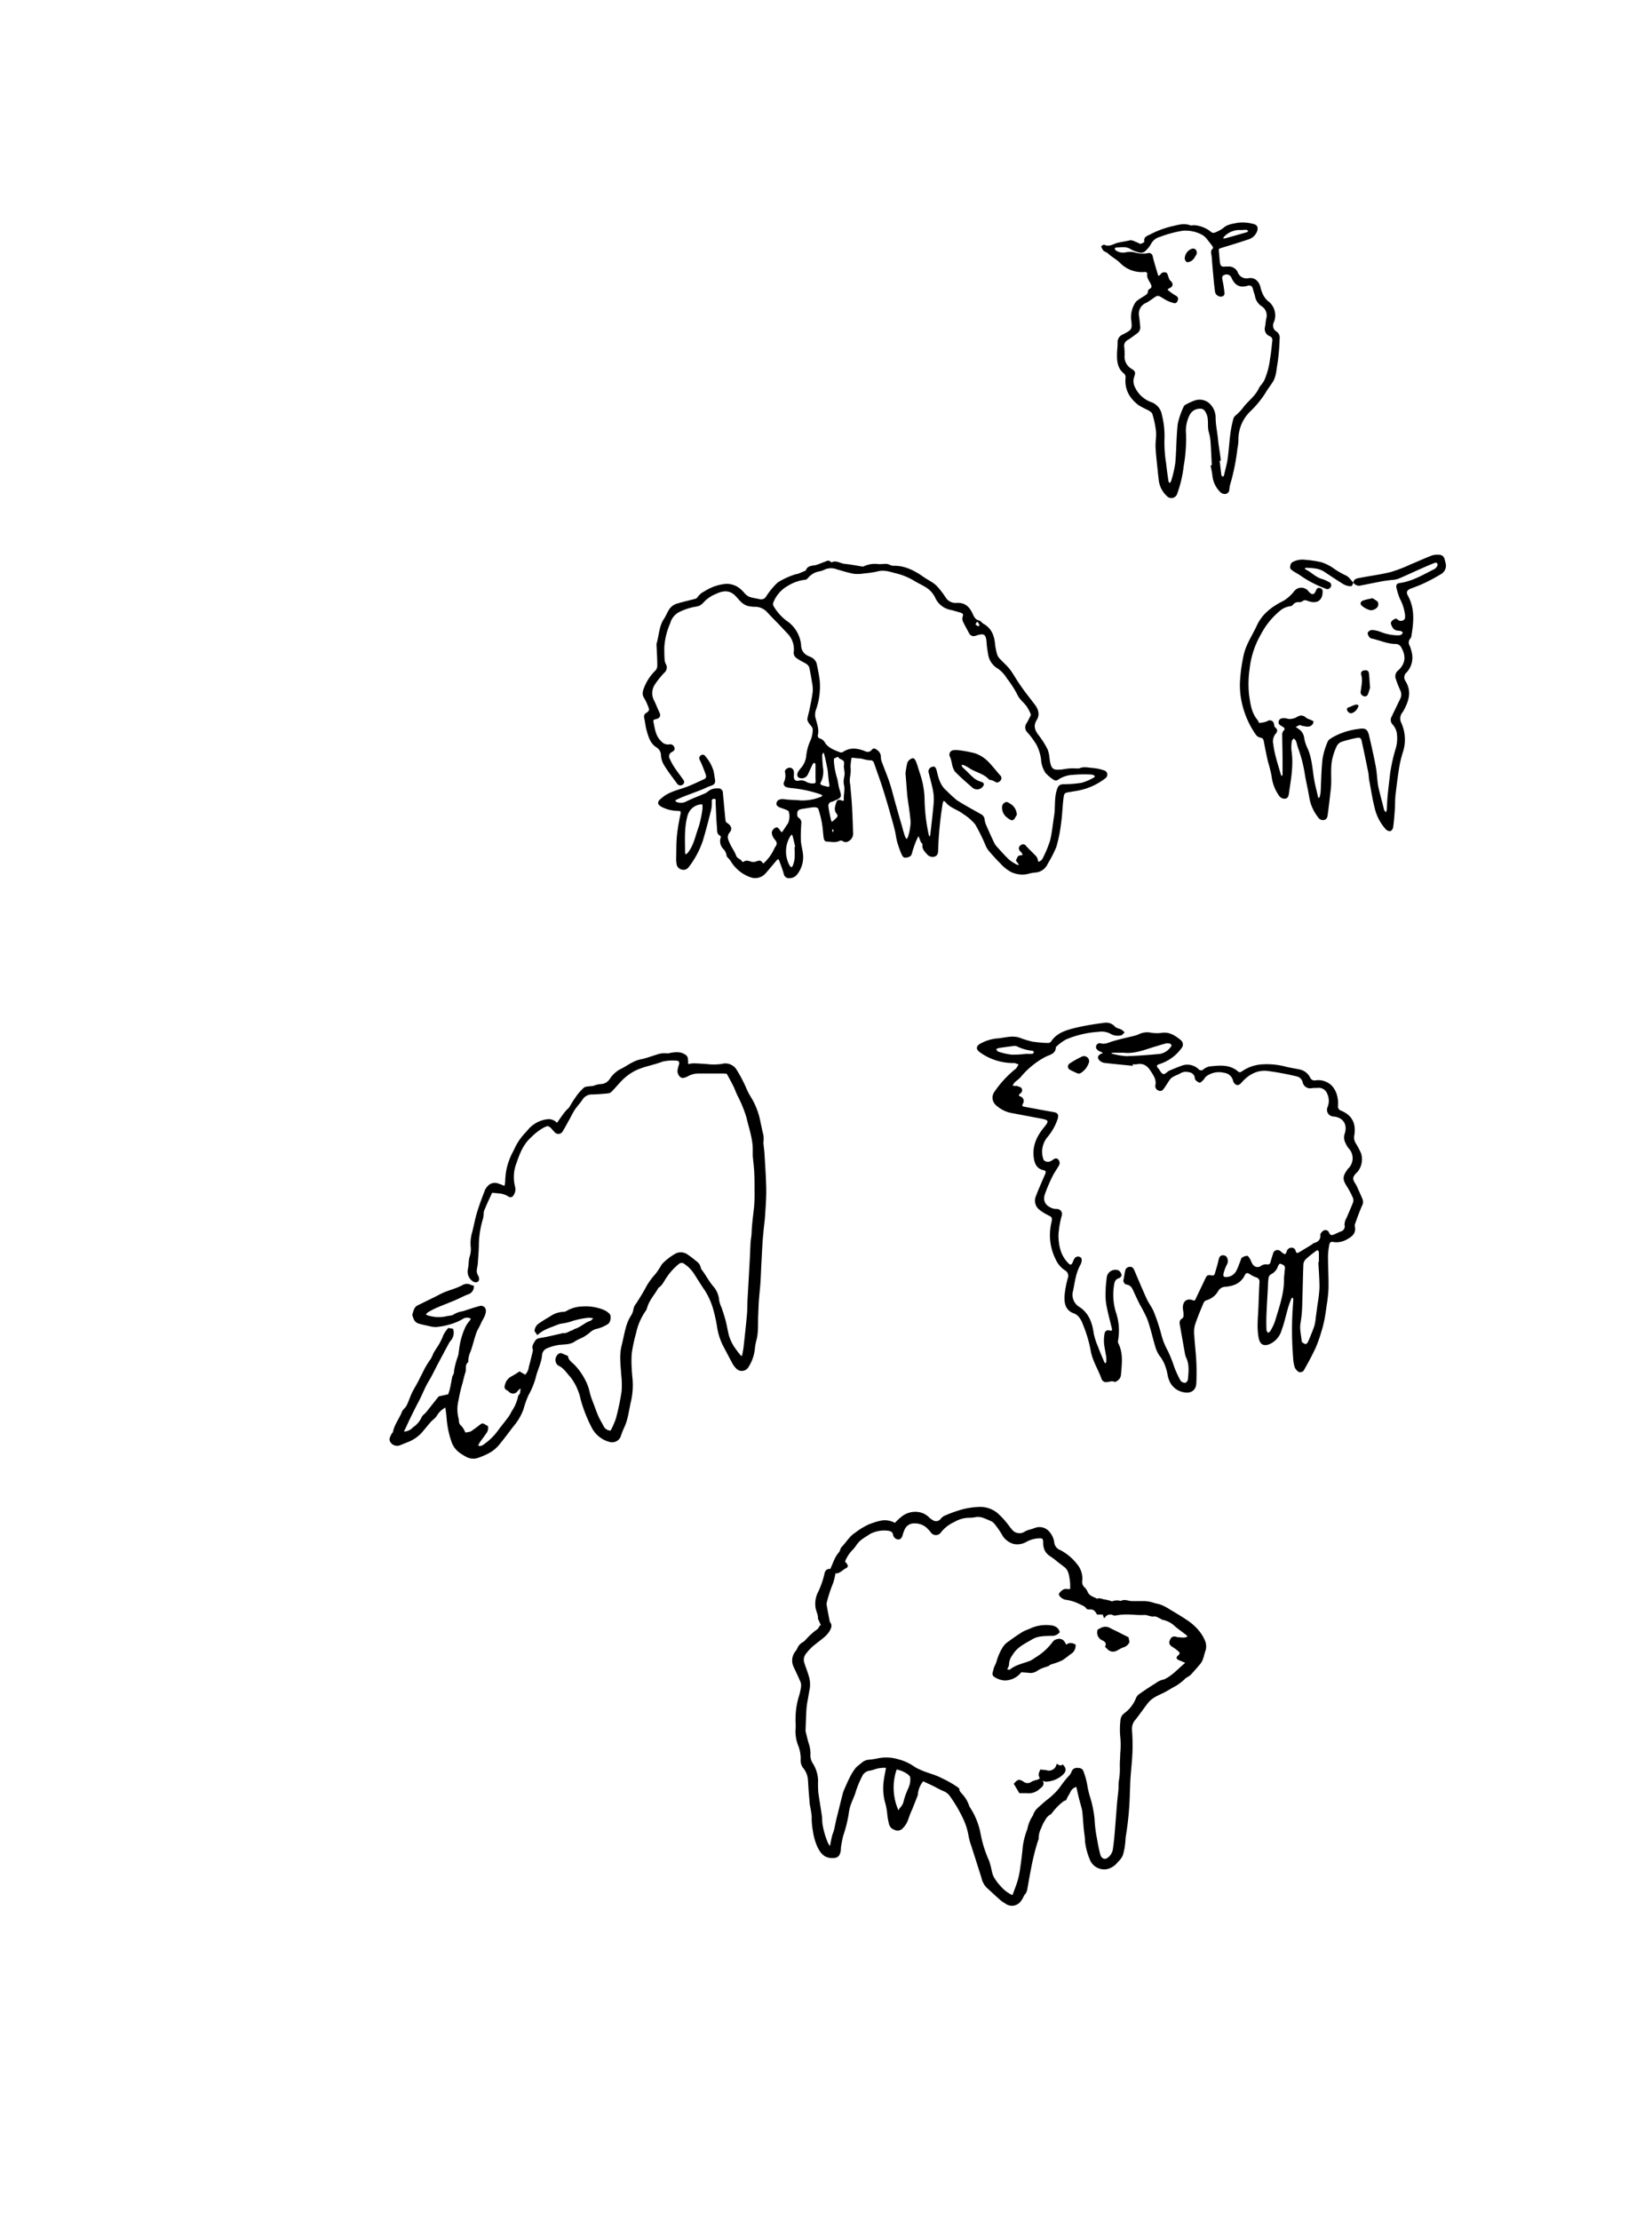<svg id="Calque_1" data-name="Calque 1" xmlns="http://www.w3.org/2000/svg" viewBox="0 0 453.54 609.45"><title>SUFI_COM_Webst_HomeDRAWINGS_UPDT</title><path d="M311,292.43c-2.59-.26-5.19-.5-7.77-.8a2.43,2.43,0,0,1-1.29-.6c-.79-.74-.63-1.42.35-1.9l.52-.27-.58-.27a4.08,4.08,0,0,1-.56-.24c-.51-.33-.93-.75-.72-1.4a1,1,0,0,1,1.29-.67c1.21.31,2.2-.28,3.28-.6,1.94-.58,3.94-1,5.91-1.49a9.57,9.57,0,0,0,1.15-.39,5.2,5.2,0,0,1,3.4-.46,10.15,10.15,0,0,0,3.28,0c2-.17,3.51.91,4.95,2.06a1.56,1.56,0,0,1,.14,2.21,11.87,11.87,0,0,1-6,4.33c-.81.27-.92.49-.42,1.15,0,0,.07,0,.1.07.43.53.77,1.35,1.31,1.51s1.05-.63,1.63-.89c1.19-.52,2.39-1,3.61-1.44a4.43,4.43,0,0,1,4.46,1,.92.92,0,0,0,1.37.05,3.7,3.7,0,0,1,1.74-.8c2.76-.28,5.56-.61,7.89,1.52a.86.86,0,0,0,.77-.06,10.83,10.83,0,0,1,5.44-2,20.05,20.05,0,0,1,6.3.5c1.45.41,3,.6,4.43.92a4.14,4.14,0,0,1,2.69,2.16,1.34,1.34,0,0,0,1.56.78,5.27,5.27,0,0,1,4.39,1.46,6.21,6.21,0,0,1,1.47,2.74,8.37,8.37,0,0,1,.24,2.78,1.17,1.17,0,0,0,.81,1.32,8.29,8.29,0,0,1,1.29.66c2.24,1.44,2.78,3.58,2.39,6.06a3,3,0,0,0,.44,2.32,21.21,21.21,0,0,1,1.41,2.71,5.48,5.48,0,0,1-1,5.1c-.09.08-.19.15-.28.24-1.12,1.21-1.14,1.68-.22,3.07a9.5,9.5,0,0,1,.64,1.3c.43.94.86,1.89,1.26,2.84a2.18,2.18,0,0,1-.16,1.86c-.71,1.58-1.27,3.23-1.87,4.85a1.6,1.6,0,0,0-.07.84c.36,1.7-.7,2.69-1.92,3.33a5.69,5.69,0,0,1-4,.88c-.72-.17-1,.14-1.1.74a19.8,19.8,0,0,0-.36,3c0,3,.19,6,.14,9.05a44.52,44.52,0,0,1-.58,5.08c-.16,1.2-.33,2.41-.57,3.59a30,30,0,0,1-.82,3.16,37.75,37.75,0,0,1-1.58,4.46c-1,2.13-2.12,4.19-3.28,6.23a1.33,1.33,0,0,1-1.25.39,2.78,2.78,0,0,1-1.22-1.38,11.15,11.15,0,0,1-.43-2.77,93.86,93.86,0,0,1-.14-12.7c.07-1.05.15-2.11.2-3.16,0-.14-.12-.28-.19-.42-.12.08-.31.14-.35.26-.3.79-.62,1.58-.86,2.39-.61,2.11-1.06,4.28-1.82,6.32a5.91,5.91,0,0,1-3.46,3.85c-1.62.56-2.5-.11-2.83-1.8-.54-2.81-.17-5.61-.06-8.41.09-2.28.16-4.57.28-6.85a1.16,1.16,0,0,0-.93-1.33,7.57,7.57,0,0,1-1.73-.89c-.55-.36-1-.42-1.32.21-1.07,2.27-3,3.06-5.35,3.26a2.35,2.35,0,0,0-2,1.18,5.44,5.44,0,0,1-3.19,2.52,1.3,1.3,0,0,0-.79.66c-.84,2-1.72,4.06-2.4,6.14a8.07,8.07,0,0,0-.18,2.91c.14,2.4.44,4.79.56,7.19.09,1.94.08,3.9,0,5.84S327,382.41,325,382a5.24,5.24,0,0,1-4.12-3.55c-.36-.94-.4-2-.75-2.95a10.33,10.33,0,0,0-1.51-3.16c-1.21-1.43-1.51-3.13-2-4.81-.52-1.92-1-3.86-1.69-5.71a40.75,40.75,0,0,0-2-3.9q-.93-1.86-1.78-3.75c-.36-.81-.75-1.5-1.74-1.7a1.11,1.11,0,0,1-.93-1.46c.15-.76.25-1.53.42-2.29a1.3,1.3,0,0,1,1.37-1.14c.74,0,.93.5,1.17,1,1.12,2.63,2.22,5.26,3.41,7.86.56,1.21,1.44,2.28,1.93,3.52a51.55,51.55,0,0,1,2,6,18.56,18.56,0,0,0,1.86,4.72,36.69,36.69,0,0,1,1.78,4.51,31.89,31.89,0,0,0,1.69,3.62,1.64,1.64,0,0,0,1.29.6c.27,0,.71-.61.74-1,.18-2,.43-4.06-.53-6a4.45,4.45,0,0,1-.32-1.18q-.65-3.59-1.28-7.19c-.15-.87-.46-1.77.63-2.35.21-.11.3-.62.29-1,0-.65-.18-1.3-.19-1.95,0-1.72,1.14-2.6,2.72-2,.55.22.64,0,.8-.38.84-1.76,1.69-3.51,2.52-5.28.58-1.23.64-1.33,1.92-1.15.57.08.73-.13.85-.58.34-1.22.74-2.42,1-3.66.15-.67.36-1.22,1.08-1.27a1.33,1.33,0,0,1,1.06.35,2,2,0,0,1,.21,2.07,11.67,11.67,0,0,0-.94,2.36c-.28,1,0,1.28,1,1.16a3.15,3.15,0,0,0,2.49-1.76c.46-.85.74-1.79,1.11-2.69.12-.3.2-.71.43-.86a2.73,2.73,0,0,1,1.4-.49c.26,0,.56.49.76.81.29.48.43,1.07.77,1.52a1.56,1.56,0,0,0,2.39.34,2.29,2.29,0,0,1,1.45-.31c.63.08.91-.12,1.06-.69.21-.78.45-1.55.7-2.32a1.23,1.23,0,0,1,2-.64c.2.14.36.33.56.47.71.51.89.47,1.16-.34a1.35,1.35,0,0,1,1.2-1.06,1.11,1.11,0,0,1,1.27.91c.16.59.49.61.91.36,1.21-.72,2.41-1.45,3.61-2.19.14-.08.23-.27.37-.31,1.19-.33,2-.86,1.89-2.35,0-.38.59-1,1-1.19a1.05,1.05,0,0,1,1.4.67c.36.82.87.68,1.47.42s1.1-.54,1.67-.76a1.45,1.45,0,0,0,1.09-1.86,4,4,0,0,1,.58-1.92c.6-1.47,1.28-2.9,1.82-4.38a2.11,2.11,0,0,0-.23-1.4,23.31,23.31,0,0,0-1.5-2.79c-1.24-1.94-1.24-2.77.13-4.64,0-.07.07-.15.13-.21a3.92,3.92,0,0,0,.14-5.7,7.15,7.15,0,0,1-.74-1.27,3.33,3.33,0,0,1-.27-2.71c.82-2.51-.44-4.4-3-4.68a1.84,1.84,0,0,1-1.71-2.59,4.57,4.57,0,0,0-.1-3.67,2.47,2.47,0,0,0-2.71-1.58c-.53,0-1.06,0-1.59.07a2.09,2.09,0,0,1-2.45-1.7,2.18,2.18,0,0,0-1.75-1.57,79.3,79.3,0,0,0-7.92-1.47c-2.88-.3-5.21,1.06-7.09,3.19-.84,1-1.62.89-2.24-.19a.39.39,0,0,1-.05-.11,2.86,2.86,0,0,0-2.6-2.39,5.71,5.71,0,0,0-4.93,1.1c-.27.23-.4.61-.66.86s-.83.85-1.06.77c-.51-.19-1.22-.67-1.27-1.1a1.76,1.76,0,0,0-1.55-1.75,3,3,0,0,0-2.34.22c-1,.62-2.32.81-3.06,1.89-.48.7-.91,1.43-1.4,2.12-.37.53-.74,1.09-1.58.8a1.3,1.3,0,0,1-.91-1.55c.27-1.4-.41-2.42-1.08-3.49l-.14-.2c-.89-1.47-2-2.4-3.91-2a5.26,5.26,0,0,1-1.1,0Zm50.94,53.81h.15c0-.86,0-1.71,0-2.57a1,1,0,0,0-.28-.61c-.07-.06-.38.06-.53.17-.9.69-1.82,1.36-2.65,2.13a2.37,2.37,0,0,0-.79,1.41c-.15,3.58-.19,7.17-.32,10.76a34.43,34.43,0,0,1-.45,5.34c-.35,1.78.17,3.45.3,5.16,0,.3.68.62,1.1.77.13,0,.54-.41.66-.7.61-1.42,1.21-2.84,1.71-4.29a13.36,13.36,0,0,0,.4-2.4q.26-1.81.49-3.62a36.6,36.6,0,0,0,.52-4.46C362.26,351,362.05,348.6,361.94,346.24Zm-9.43,4.41c.08-.85.14-1.71.25-2.56s-.51-1.07-1.05-1.3-.74.39-.89.73a3.74,3.74,0,0,1-1.9,2.12,1.43,1.43,0,0,0-.66,1,24.49,24.49,0,0,0-.17,2.56c-.13,2.44-.29,4.88-.39,7.32-.06,1.46-.06,2.92,0,4.38,0,.28.26.55.4.82.22-.17.52-.29.64-.51a14.64,14.64,0,0,0,1.27-2.6C351.17,358.67,352.62,354.82,352.51,350.65Zm-44-61.81c-1,0-2,0-3,0a1.62,1.62,0,0,0-.46.15,2.37,2.37,0,0,0,.41.15,19.4,19.4,0,0,0,3.83.64c3-.08,6.09-.34,9.13-.61a4.68,4.68,0,0,0,3-1.93.49.49,0,0,0-.22-.87,1.93,1.93,0,0,0-1.06-.09c-1,.25-2,.57-3.05.88C314.29,288,311.56,289.18,308.53,288.84Z"/><path d="M278.56,291.66a15.62,15.62,0,0,1-9.62-3c-1-.75-1-1.57.06-2.23a11.54,11.54,0,0,1,5.11-1.54c1.93-.21,3.86-.83,5.83-.17a25.45,25.45,0,0,0,3.48,1.07,34.47,34.47,0,0,0,4.25.37,1.09,1.09,0,0,0,.85-.33c1.6-2.51,4.26-3.2,6.84-3.85a73,73,0,0,1,7.71-1.33,3.16,3.16,0,0,1,3,1c.42.47,1.24.55,1.85.87a4.61,4.61,0,0,1,.83.75c-.31.27-.57.68-.93.79a4,4,0,0,1-3.07-.49,5.32,5.32,0,0,0-3.21-.46,27.26,27.26,0,0,0-8.9,2.1,12.93,12.93,0,0,0-2.77,2.09c0,1.86-1.68,2.09-2.79,2.64a22.4,22.4,0,0,0-6.87,5.59c-.5.58-1.19,1-1.74,1.54a3.18,3.18,0,0,0-.45.83l.81.06c.12,0,.26-.06.36,0,.43.17,1,.26,1.24.59a1,1,0,0,1-.27,1.42c-.38.33-.79.64.13.93a1.3,1.3,0,0,1,.55,1.88c-.25.51-.26.75.3.86,2.68.5,5.36,1,8.05,1.47,1.2.19,1.53.68,1.18,1.9a15.2,15.2,0,0,1-2.95,5.15,6.33,6.33,0,0,0-1,5.82c.19.69,1.19,1,2,.62a3.3,3.3,0,0,0,.63-.39c.46-.34,1-.58,1.44-.12a1.4,1.4,0,0,1,.16,1.81c-.58,1-1.25,1.91-1.74,2.93a44.17,44.17,0,0,0-2,4.69c-.66,1.92,0,3.17,1.86,3.95a3.87,3.87,0,0,0,1.3.24,1.4,1.4,0,0,1,1.41,1.88,25.5,25.5,0,0,0-.9,5.39c.06,2.81.62,5.59,2.82,7.7.49.47.76.34,1-.14s.29-.77.51-1.11a1.16,1.16,0,0,1,1.46-.6c.71.27.65.87.53,1.45a3.53,3.53,0,0,1-.37.9c-1.19,2.2-1.45,4.66-1.93,7a3.88,3.88,0,0,0,1.68,4.38c2.66,1.69,3.58,4.36,4,7.32a18.37,18.37,0,0,0,1.15,3.57c.54,1.44,1.16,2.86,1.75,4.28a1.66,1.66,0,0,0,.26.34c.09-.13.26-.25.27-.38a6.72,6.72,0,0,0,0-1.33c-.13-.92-.33-1.83-.47-2.75a10.72,10.72,0,0,1-.17-1.7,10.18,10.18,0,0,1,.18-2,1,1,0,0,1,1.36-.86c.73.21.75-.11.61-.69-.52-2.14-1.1-4.27-1.5-6.43a17.41,17.41,0,0,1-.18-3.62c0-1.34.18-2.69.33-4a2.39,2.39,0,0,1,3.25-1.74,2.1,2.1,0,0,1,.8,1.27c.05.23-.38.76-.68.84-1.08.31-1.28,1.09-1.4,2a16.54,16.54,0,0,0,.48,7.25,15.64,15.64,0,0,1,.61,8,1,1,0,0,0,.07.59c1.42,2.77,1,5.7.76,8.6a2.19,2.19,0,0,1-1.34,1.91c-.11.05-.26.19-.32.16-.95-.52-1.87.18-2.78,0a1.46,1.46,0,0,1-.91-.86c-.92-2.67-2.54-5-3-7.91a35.49,35.49,0,0,0-2-6.76c-.51-1.32-1.1-2.76-2.65-3.33-2.28-.84-2.61-2.8-2.5-4.79a25.73,25.73,0,0,1,.92-4.92,1.7,1.7,0,0,0-.82-2.08,7.06,7.06,0,0,1-2.5-2.94,14.75,14.75,0,0,1-1.34-9.51c0-.28.14-.56.18-.84.19-1.25.11-1.3-1-1.86a13.15,13.15,0,0,1-2.35-1.47,3.15,3.15,0,0,1-.93-3.78c.74-2,1.65-3.95,2.48-5.92.22-.51.41-1-.45-1.16-1.71-.38-2.38-1.65-2.62-3.29-.47-3.21.7-5.86,2.66-8.29,1.63-2,1.57-2.15-1-2.63l-7.57-1.43a8.6,8.6,0,0,1-4.45-2.16,2.73,2.73,0,0,1-.53-3.6,28.8,28.8,0,0,1,5.93-6.43.38.38,0,0,0,.1-.08l.68-1.1Zm3.33-2.53a14.18,14.18,0,0,0,1.57,0c.16,0,.29-.31.43-.48-.15-.12-.28-.34-.44-.35a12.29,12.29,0,0,1-4.32-1.24,1.56,1.56,0,0,0-.84-.07c-1.37.17-2.73.35-4.1.56a2.8,2.8,0,0,0-.72.34c.2.22.36.58.6.65a19.16,19.16,0,0,0,3.65.83A31.54,31.54,0,0,0,281.89,289.13Z"/><path d="M299,291.35a5.21,5.21,0,0,1-2.46,3.15,1.22,1.22,0,0,1-.72,0c-.66-.28-1.32-.6-2-.94a1,1,0,0,1-.22-1.73,26.94,26.94,0,0,1,3.29-1.87A1.41,1.41,0,0,1,299,291.35Z"/><path d="M371.55,159.82c.13-1,1-1.12,1.69-1.26,2.87-.55,5.78-.91,8.61-1.62a41.1,41.1,0,0,0,5.52-2.13c1.93-.79,3.82-1.67,5.77-2.41a5.14,5.14,0,0,1,2-.19,1.51,1.51,0,0,1,1.46,1.25,13.39,13.39,0,0,1,.36,1.44,2.71,2.71,0,0,1-1.52,2.72A48.24,48.24,0,0,1,391,160c-1.16.56-2.4,1-3.59,1.46s-1.44,1-.84,2.06c1.88,3.48,1.55,7.13.94,10.81a1.65,1.65,0,0,1-.3.85,1.61,1.61,0,0,0-.19,2,12.13,12.13,0,0,1,.62,2.08,6,6,0,0,1-1.51,5.28,1.72,1.72,0,0,0-.3,2.27c1.88,3,.88,5.73-.65,8.45-.07.13-.2.23-.28.36a2.67,2.67,0,0,0-.18,2.73,11.13,11.13,0,0,1,.4,8.11,32.09,32.09,0,0,0-1,4.2c-.4,2.47-.7,5-1,7.45-.14,1.32-.09,2.66-.18,4-.11,1.6-.24,3.19-.45,4.78a1.57,1.57,0,0,1-.72,1.14,1.55,1.55,0,0,1-1.27-.45,13,13,0,0,1-3.12-6c-.63-2.46-1-5-1.48-7.5-.13-.71-.12-1.44-.26-2.15q-.85-4.24-1.77-8.46c-.22-1-.44-1.19-1.42-1a34.29,34.29,0,0,0-4.19,1.08A2.5,2.5,0,0,0,367,204.7a17,17,0,0,0-1.23,3.52c-.59,2.68-.11,5.44-.4,8.14q-.39,3.63-.87,7.25c-.08.6-.25,1.22-1,1.37a1.57,1.57,0,0,1-1.64-.75,11.86,11.86,0,0,1-2.43-5.57c-.36-2.17-.9-4.31-1.24-6.49a37.12,37.12,0,0,0-1.77-6.81c-.25-.68-.38-1.4-.63-2.07-.1-.27-.4-.46-.61-.69-.18.25-.5.49-.53.76a10.46,10.46,0,0,0-.08,2.62c.6,4-.16,7.88-.72,11.78-.08.59-.29,1.3-1,1.37a1.8,1.8,0,0,1-1.74-.87,11.42,11.42,0,0,1-2-5.27,37.07,37.07,0,0,0-1-4q-.61-2.71-1.12-5.45c-.11-.61-.23-1.05-1-1.17a2,2,0,0,1-1.18-.75,24.56,24.56,0,0,1-4.22-10.74,21.86,21.86,0,0,1-.09-4.9,43.67,43.67,0,0,1,1-6.52c.68-2.82,2.36-5.23,3.56-7.84,1.52-3.31,4.29-5.27,7.39-6.82a11.3,11.3,0,0,0,2.84-2.57,2.46,2.46,0,0,1,4,.09c.92,1,1.54.93,2-.32.2-.49.46-.76,1-.68a.92.92,0,0,1,.82,1.05c0,2.39-1.56,3.42-4,2.53-.58-.21-1-.41-1.55.09a1.61,1.61,0,0,1-1,.22,1.77,1.77,0,0,0-1.59.72,1.12,1.12,0,0,1-.77.41,5.38,5.38,0,0,0-3,1.42A20.7,20.7,0,0,0,346.2,174a24,24,0,0,0-3.12,9.46,28.35,28.35,0,0,0-.16,7.17c.35,2.38.63,4.93,2.33,6.92.2.24.32.8.47.8a8.45,8.45,0,0,0,1.77-.31c.25-.06.47-.25.72-.32a1.13,1.13,0,0,1,1.54.91c.09.32.1.77.32.94.82.62.64,1.22.08,1.84a3.26,3.26,0,0,0-.59,2.71,25.5,25.5,0,0,0,.73,3.68c.33,1.32.75,2.63,1.13,3.94.08.29.16.59.27.87a1.42,1.42,0,0,0,.26.33,1.18,1.18,0,0,0,.16-.38c0-1.29,0-2.59,0-3.88,0-2.32-.08-4.64-.09-7a1.65,1.65,0,0,1,.27-1.07c.72-.72.25-1-.35-1.34s-1.1-.64-.87-1.41.88-.81,1.49-.81,1,.22,1.54.22a4.51,4.51,0,0,0,1.39-.27c.39-.13.73-.43,1.12-.55a1.72,1.72,0,0,1,1.88.42,4.75,4.75,0,0,0,1.26.6c.31.15.85.34.85.53a1.41,1.41,0,0,1-.5,1c-.77.61-1.67.32-2.53.16-.26,0-.54-.26-.76-.21a5.36,5.36,0,0,0-1.07.53c.23.15.47.29.68.46a3.47,3.47,0,0,1,1.61,2.35,10,10,0,0,0,.9,2.93c1.17,2.55,1.35,5.29,1.75,8,.27,1.84.78,3.64,1.18,5.46a1.13,1.13,0,0,0,.15.28c.1-.09.25-.17.28-.28a6.93,6.93,0,0,0,.27-1.34c.17-3,.19-6.1.53-9.12a19.8,19.8,0,0,1,1.43-4.76c.19-.49.85-.85,1.35-1.17A19.11,19.11,0,0,1,373,200c1.91-.32,2.47.08,2.91,2,.63,2.73,1.26,5.47,1.78,8.23.3,1.6.37,3.23.58,4.85a18,18,0,0,0,.42,2c.41,1.66.85,3.31,1.27,5a.63.63,0,0,0,.06.22c.15.19.31.37.47.56a2.29,2.29,0,0,0,.22-.6c.09-1.25.12-2.5.23-3.74.15-1.63.35-3.25.54-4.87.1-.83.16-1.67.33-2.49a48.1,48.1,0,0,1,1.25-5.41,9.88,9.88,0,0,0,.37-4.9,4.94,4.94,0,0,0-1.1-2.07,1.78,1.78,0,0,1-.3-2.1l2.32-4.81a2.55,2.55,0,0,0,.11-2.4,27.7,27.7,0,0,1-1.22-3.08,2.06,2.06,0,0,1,.61-2.44c2.3-2.11,2-4.3.84-6.34a1.68,1.68,0,0,0-1.48-.92c-2.29,0-4.37-1-6.55-1.48a1.27,1.27,0,0,1-.76-.44c-.22-.36-.52-.92-.39-1.2a1.46,1.46,0,0,1,1.14-.72,8.15,8.15,0,0,1,2.64.63,13.3,13.3,0,0,0,4.7.84,1.38,1.38,0,0,0,.75-.23.7.7,0,0,0,.34-.5c0-.16-.25-.36-.43-.42a5.62,5.62,0,0,0-1-.15c-1.1-.13-1.48-1-1.79-1.86a1,1,0,0,1,.4-.91c.4-.24.84-.8,1.4-.3a1.34,1.34,0,0,0,1.58.24c.65-.32.51-1,.49-1.52a12.57,12.57,0,0,0-1.42-4.42,20.25,20.25,0,0,1-.92-2.92c-.2-.81.1-1.26.91-1.37,3.48-.48,6.43-2.29,9.49-3.82a2,2,0,0,0,.81-.9c.25-.55-.13-1-.7-.8-1.41.53-2.79,1.15-4.17,1.76-2,.88-3.94,1.81-5.94,2.64a8,8,0,0,1-1.89.3c-1,.14-2,.25-2.92.44-1.9.35-3.8.76-5.7,1.12a1.9,1.9,0,0,1-1.76-.87Z"/><path d="M371.53,159.78c-.25,1-.4,1.2-1.34,1a4.35,4.35,0,0,1-1.48-.56c-1.74-1.09-3.45-2.21-5.15-3.35-1.52-1-3.25-1-5-1.09-.11,0-.23.11-.35.18.07.09.11.22.2.26,1.61.76,2.82,2.2,4.63,2.66a11.25,11.25,0,0,1,1.86.84.91.91,0,0,1,.42,1.35,1,1,0,0,1-1.35.45,31.27,31.27,0,0,1-7.14-3.73c-.59-.41-1.26-.72-1.84-1.13-.33-.23-.83-.63-.8-.89.07-.62,0-1.28.95-1.69a5.61,5.61,0,0,1,2.95-.51,31.56,31.56,0,0,1,4.61.67,12.08,12.08,0,0,1,3.35,1.65,22.46,22.46,0,0,0,3.44,2c.81.35,1.37,1.26,2,1.91Z"/><path d="M376.14,188.64a18.85,18.85,0,0,1-.59,1.84.88.88,0,0,1-1.32.45,1.07,1.07,0,0,1-.65-1.27c.17-1.48.57-3,.14-4.48a.86.86,0,0,1,.68-1.21c.73-.19,1.32,0,1.41.7C376,186,376,187.37,376.14,188.64Z"/><path d="M376.82,164.13c.54.38,1.2.64,1.49,1.12a1.49,1.49,0,0,1-.23,1.43,2.55,2.55,0,0,1-1.79.76,5.57,5.57,0,0,1-2.35-1.19c-.68-.54-.46-1.24.39-1.52S375.9,164.34,376.82,164.13Z"/><path d="M373,193.52a3,3,0,0,1-1.86,2.16,1.16,1.16,0,0,1-1.3-.87c-.2-.65.38-.7.79-.86a13.78,13.78,0,0,1,1.57-.63C372.46,193.26,372.78,193.46,373,193.52Z"/><path d="M182.38,177.58c0,1.18,0,2.36.09,3.54a3.27,3.27,0,0,0,.32,1.07,1.86,1.86,0,0,1-.4,2.38,22.46,22.46,0,0,0-2.5,3.09,4.3,4.3,0,0,0-.37,4.44c.54,1,.92,2.16,1.45,3.21s.28,1.74-.88,2c-.41.08-.82.18-.71.68.42,1.88.56,3.87,2.09,5.32a2.45,2.45,0,0,0,2.31.93,1.16,1.16,0,0,1,1.35.82c.28.65-.18,1-.66,1.28a1.27,1.27,0,0,0-.6,1.83,15.41,15.41,0,0,0,1.3,2.39c.76,1.14,1.6,2.22,2.39,3.34a.91.91,0,0,1-.15,1.4,1.08,1.08,0,0,1-1.53-.31c-1.16-1.59-2.38-3.15-3.42-4.82a6.17,6.17,0,0,1-1-2.88,2.55,2.55,0,0,0-1.25-2.24c-1.71-1.09-2.18-2.86-2.68-4.61-.32-1.13-.42-2.32-.67-3.48a1.14,1.14,0,0,1,.56-1.35c.85-.55.92-.85.51-1.79a13.29,13.29,0,0,0-1.07-2.26c-.76-1.1-.34-2.14.07-3.13a13,13,0,0,1,3.09-4.53,2.17,2.17,0,0,0,.43-1.47c0-1.88-.14-3.75-.22-5.63,0,0,0-.08,0-.11.7-2.27.68-4.8,2-6.81.53-.77.85-1.62,1.31-2.4a4,4,0,0,1,2.45-1.91c1.63-.48,3.3-.85,4.94-1.29a1.09,1.09,0,0,0,.57-.44,4.93,4.93,0,0,1,1.88-1.59,13.16,13.16,0,0,1,5.93-2.06,5.83,5.83,0,0,1,4.22,1.63c.48.42.86,1,1.34,1.38a3.09,3.09,0,0,0,1.14.65c.84.24,1.7.35,2.55.55a1.58,1.58,0,0,0,1.75-.7,20,20,0,0,1,3.22-3.9,21.05,21.05,0,0,1,4.6-2.14c.31-.14.69-.13,1-.25.65-.24,1.28-.53,1.92-.81.07,0,.17-.07.19-.12.53-1.5,2-1.16,3.08-1.54.67-.23,1.32-.52,2-.76s1.16-.64,1.75,0a.35.35,0,0,0,.32.07c1.25-.57,2.31.34,3.47.45,1.65.16,3.28.5,4.92.74a1,1,0,0,0,.55-.14,7.17,7.17,0,0,1,3.94-.51c.74,0,1.49-.1,2.24-.07a3.89,3.89,0,0,1,1,.36,2.26,2.26,0,0,0,.73.15c3.19-.07,5.82,1.31,8.35,3.09,1.29.91,2.82,1.52,3.87,2.76a23.14,23.14,0,0,1,2.13,2.8,3.21,3.21,0,0,0,3.12,1.53c2.27-.1,3.47,1.12,4.33,3,.35.77.72,1.63,1.79,1.84.41.08.71.63,1.12.86,2.17,1.2,3,3.14,3.22,5.49a16.24,16.24,0,0,0,.64,3.12,3.69,3.69,0,0,0,.92,1.27c.82.88,1.76,1.67,2.49,2.62.87,1.13,1.55,2.4,2.35,3.58.66,1,1.36,2,2.07,2.93s1.65,2.14,2.47,3.21c1,1.32,1.41,2.79.5,4.24s-.57,2.74.48,4.07a24.33,24.33,0,0,1,2.53,4,9,9,0,0,1,.52,2.43c.06.3.07.61.13.9.42,2,.86,2.33,2.85,2.19.83-.06,1.66-.27,2.49-.32s1.55,0,2.32,0c.11,0,.24,0,.33,0,1.26-.61,2.57-.19,3.85-.12a13.5,13.5,0,0,1,3.21.72,1.21,1.21,0,0,1,.27,2,17.59,17.59,0,0,1-8.39,3.61l-1.35.23c-1.63.27-1.7.26-1.9,1.9-.26,2.15-.31,4.34-.61,6.49a42.25,42.25,0,0,1-1.32,6.68,34.4,34.4,0,0,1-2.38,4.65,4,4,0,0,1-3.59,2.41,13.09,13.09,0,0,0-2,.41,7.19,7.19,0,0,1-4.46-.56,10.47,10.47,0,0,1-2.9-2.31c-1.14-1.11-2.2-2.32-3.25-3.52a6.46,6.46,0,0,1-.85-1.44,49.64,49.64,0,0,0-2.87-5.82,14.33,14.33,0,0,0-3.31-2.85c-1.51-1.19-3.54-1.62-4.8-3.21a2.45,2.45,0,0,0-.54-.39,3.84,3.84,0,0,0-.26.69,100.14,100.14,0,0,0-1.26,13c0,1.15-.54,1.71-1.57,1.69a1.93,1.93,0,0,1-1.29-.52c-.73-.83-1.65-1.6-1.43-2.93,0-.18-.34-.39-.45-.63-.24-.53-.43-1.08-.64-1.63-.27.56-.58,1.11-.79,1.69a27.2,27.2,0,0,0-1,3c-.23,1-.95,1.13-1.7,1.24s-1-.61-1.25-1.13a27.6,27.6,0,0,1-1.15-3.31c-.26-.94-.35-1.92-.57-2.87-.3-1.25-.64-2.49-1-3.73s-.61-2.19-.93-3.28c-.56-1.87-1.11-3.74-1.72-5.59-.67-2-1.4-4-2.09-6a1,1,0,0,0-1.14-.8,9.15,9.15,0,0,1-2.27-.47s-.07,0-.1,0l-2.66-.25a20,20,0,0,0-.3,2.32,10.16,10.16,0,0,1-.13,3,6.18,6.18,0,0,0,.07,2.2c.15,1.88.35,3.75.46,5.63.14,2.42.23,4.85.29,7.28a2.37,2.37,0,0,1-1.34,2.54,1.29,1.29,0,0,1-1.47-.08,1,1,0,0,0-.88-.08c-1.14.59-2.32.25-3.48.2-.73,0-.85-.69-.92-1.26-.17-1.31-.23-2.64-.47-3.94a27.31,27.31,0,0,0-1-3.84c-.08-.24-.77-.41-1.16-.38-1,.08-2,.29-3,.43-1.37.18-1.67.5-1.58,1.85a.86.86,0,0,0,.35.59,1.59,1.59,0,0,1,.74,1.65c-.08,1.56-.17,3.12-.1,4.67.05,1.12.39,2.22.53,3.34a7.65,7.65,0,0,1-1.48,5.81,2.62,2.62,0,0,1-2.15,1.12,1.42,1.42,0,0,1-1.6-1.14c-.32-1.24-.81-2.43-1.24-3.64a2.76,2.76,0,0,0-.26-.45,2.21,2.21,0,0,0-.44.31c-1,1.18-2,2.4-3,3.54a3.82,3.82,0,0,1-4.26,1.12,10.34,10.34,0,0,1-5.44-4.53,10.45,10.45,0,0,0-.75-.86c-.12-.14-.3-.31-.3-.46a3.28,3.28,0,0,0-1-2,3,3,0,0,1-.63-3c.06-.14,0-.46-.11-.51-1.05-.46-.84-1.49-.91-2.27-.21-2.33-.26-4.67-.38-7,0-.34.2-.86-.41-.87s-.65.34-.62.92a8.45,8.45,0,0,1-.28,2.48c-.69,2.73-1.4,5.46-2.21,8.16a25,25,0,0,1-3.88,7.2,1.75,1.75,0,0,1-2,.61,1.77,1.77,0,0,1-1.32-1.57,7.8,7.8,0,0,1-.1-1.71c.05-2.08,0-4.17.23-6.24a52.74,52.74,0,0,1,.88-5.29c.23-1.18.28-1.21-.86-1.26a9.73,9.73,0,0,1-4.06-1c-.57-.29-1.19-.65-1.14-1.24s.55-.94,1-1.3c1.92-1.7,4.41-2.17,6.71-3,1.77-.68,3.48-1.49,5.19-2.3a.94.94,0,0,0,.24-.85c-.31-1-.69-1.92-1.07-2.86-.2-.49-.46-1-.66-1.46a.89.89,0,0,1,.29-1.2.81.81,0,0,1,1.21.16,11,11,0,0,1,2.31,4.15c.16.74.26,1.5.38,2.25.17,1.06-.15,1.46-1.2,1.8-.86.28-1.66.73-2.51,1.06-1.63.63-3.27,1.23-4.89,1.86-.67.26-1.33.58-2,.88a1.59,1.59,0,0,0-.33.29,1.74,1.74,0,0,0,.41.32,3.08,3.08,0,0,0,2.63-.14c1.56-.78,3.21-1.38,4.81-2.08a3.87,3.87,0,0,0,1.18-.68,3.7,3.7,0,0,1,2.66-.82,1.2,1.2,0,0,1,1.41,1.17c.23,2.42.44,4.84.68,7.25,0,.36.14.88.4,1,1.15.68,1.62,1.63.81,2.62-1,1.19-.36,2.16.07,3.16s1.27,2.07,1.65,3.19c.31.92,1.36.93,1.67,1.73,0,0,.32.06.41,0,.74-.53,1.41-.22,2.15,0a2.46,2.46,0,0,0,1.5-.16c.58-.22,1.09-.22,1.43.27s.41.35.74,0a12.1,12.1,0,0,0,2.63-3.78,2.37,2.37,0,0,1,.17-.3c.71-1,.61-1.32-.21-2.31a3,3,0,0,1-.67-1.83,1.92,1.92,0,0,1,1-1.24c.49-.28.9.18,1.19.62a7.49,7.49,0,0,0,.56.68c.19-.26.38-.52.56-.79.38-.56.72-1.14,1.13-1.68a4.72,4.72,0,0,0,.21-3.27,1.34,1.34,0,0,0-.54-.4c-.53-.22-1.07-.41-1.6-.59-1.08-.37-1.42-.84-1.14-1.59s1.28-.91,2.08-.79c1.17.18,2.37.18,3.55.26.33,0,.66.08,1,.08a13.49,13.49,0,0,0,5.48-1,3,3,0,0,0,.44-.29c-.17-.13-.31-.32-.5-.37A34.46,34.46,0,0,0,217,216.2a4.22,4.22,0,0,1-1-.22,1,1,0,0,1-.77-1.38,4.22,4.22,0,0,0,.29-2.72c-.2-.61.58-1.24,1.32-1.25a1.17,1.17,0,0,1,1.11,1.18,7.7,7.7,0,0,1,0,1c-.09,1.07.39,1.6,1.43,1.37a2.57,2.57,0,0,1,1.95.32,2.69,2.69,0,0,0,.94.35,2.73,2.73,0,0,0,1.53,0c.23-.13.09-.91.09-1.4,0-1.22,0-2.44,0-3.66,0-.18-.18-.36-.27-.54-.17.13-.4.23-.49.4-.41.81-.77,1.64-1.16,2.46a4,4,0,0,1-.45.79,1.84,1.84,0,0,1-2.27.43c-.53-.39-.48-1.16.15-2a4.87,4.87,0,0,1,.42-.53,5.84,5.84,0,0,0,1.52-3.43,13.78,13.78,0,0,1,1.09-4.06,7.34,7.34,0,0,0,.69-2.85c.09-1-.61-1.35-1-2a2.18,2.18,0,0,1-.48-1.13,18.74,18.74,0,0,1,.49-2.12c.37-1.82.78-3.64,1-5.48a9.61,9.61,0,0,0-.22-2.61c-.18-1.24-.43-2.46-.66-3.69-.17-.94-.91-1.33-1.67-1.73a14.11,14.11,0,0,1-1.93-1.16,1.73,1.73,0,0,1-.73-1.7,6.22,6.22,0,0,0-1.94-5.24c-1.71-1.88-3.52-3.66-5.26-5.51a4.52,4.52,0,0,0-3.39-1.61,7.64,7.64,0,0,1-2.26-.29,4.62,4.62,0,0,1-1.58-1c-.64-.58-1.15-1.3-1.78-1.89-1.59-1.48-3.37-1.19-5.1-.37a9.22,9.22,0,0,0-3.6,2.52,3.13,3.13,0,0,1-2,1,16.36,16.36,0,0,0-4.43,1.42A4.89,4.89,0,0,0,184,171,19.22,19.22,0,0,0,182.38,177.58Zm66.22,34.68a18.68,18.68,0,0,1,.53-3.06,2.25,2.25,0,0,1,1.26-1.12c.52-.2.84.3,1.06.81.45,1.06.72,2.18,1.08,3.25a23.41,23.41,0,0,1,1.3,6.91,49.1,49.1,0,0,0,1.15,10,2.66,2.66,0,0,0,.23.5,2.13,2.13,0,0,0,.19-.5c.3-2.65.62-5.29.86-7.94a14.43,14.43,0,0,0,0-3.53c-.29-1.83-.82-3.63-1.26-5.44a1.29,1.29,0,0,1,.92-1.74c.72-.21,1,.08,1.27,1.17.47,2,1,4,2.73,5.43a36.54,36.54,0,0,0,2.76,2.54c2.13,1.37,4.38,2.56,6.58,3.82a1.8,1.8,0,0,1,1.06,1.51,5.68,5.68,0,0,0,.52,1.73c.66,1.54,1.36,3.06,2.07,4.57a4.66,4.66,0,0,0,.76,1.13c1.1,1.21,2.18,2.44,3.37,3.56a11.74,11.74,0,0,0,2.19,1.4c.13.08.35,0,.54,0a3.7,3.7,0,0,1-.27-.33c-.21-.32-.65-.8-.57-.93.32-.5.38-1.31,1.25-1.31a2.43,2.43,0,0,0,.59-.15,4.74,4.74,0,0,0-.31-.59c-.11-.15-.28-.26-.4-.4-.48-.62-.46-1.19.1-1.59a1,1,0,0,1,1.58.19c.83.94,1.78,1.77,2.63,2.68a2,2,0,0,1,.54,1.05c.08.79.43.54.8.27a1.39,1.39,0,0,0,.47-.49,32.69,32.69,0,0,0,2.08-4.93c.57-2.24.75-4.57,1.13-6.86s0-4.8.75-7.14c.38-1.16.7-1.53,1.92-1.57a30.85,30.85,0,0,0,4.87-.38,14.61,14.61,0,0,0,3.33-1.42c.47-.23.34-.53-.09-.71a1.82,1.82,0,0,0-.67-.14,36.2,36.2,0,0,0-5,.09,7.73,7.73,0,0,0-4.06,1.37,1,1,0,0,1-1,.08,10.65,10.65,0,0,1-2.42-2,7.48,7.48,0,0,1-1.21-3.73,12.25,12.25,0,0,0-1.26-4,23.46,23.46,0,0,0-2.5-3.38,1.9,1.9,0,0,1-.27-2.41,17.16,17.16,0,0,0,.95-1.79A1.35,1.35,0,0,0,283,196a12.2,12.2,0,0,0-.79-1.62c-.75-1.44-2.25-2.27-2.93-3.84a28.88,28.88,0,0,0-2.81-4.36,9,9,0,0,0-2.54-2.75,5.4,5.4,0,0,1-2.62-3.72c-.18-1.09-.37-2.18-.44-3.28-.17-2.45-.66-2.8-3-2a1.41,1.41,0,0,1-1.83-.72c-.53-1-1.11-2-1.59-3a2.07,2.07,0,0,1-.2-1.36c.25-.75.22-1-.54-1.25-.94-.27-1.87-.58-2.82-.78a5.83,5.83,0,0,1-4.12-3.28,6.82,6.82,0,0,0-2.5-2.85c-1.16-.72-2.41-1.27-3.58-2a17.39,17.39,0,0,0-4.75-1.89c-1.68-.45-3.28-1-5.07-.51a24.78,24.78,0,0,1-3.71.55,9.88,9.88,0,0,1-2.77.09c-1.6-.29-3.15-.8-4.72-1.24a4.28,4.28,0,0,0-3.21.06,5.63,5.63,0,0,1-1.62.54,5.18,5.18,0,0,0-3,1.78c-.2.21-.47.49-.72.49a11.25,11.25,0,0,0-4.69,1.6,9,9,0,0,0-4.09,4.58,1.17,1.17,0,0,0,0,1,14.12,14.12,0,0,0,3.49,4,9,9,0,0,1,4.11,6.77,3.16,3.16,0,0,0,1.82,2.9l.82.37a2.78,2.78,0,0,1,1.66,1.92c.31,1.48.61,3,.8,4.47a19.09,19.09,0,0,1-1,8,4.14,4.14,0,0,0-.22,2c.38,1.7,1.15,3.31.69,5.13-.06.22.22.73.4.76a2.36,2.36,0,0,1,1.61,1.27c1,1.46,2.64,2,4.16,2.6a1,1,0,0,0,.77-.13c2-1.33,4-1,6.09-.18a1.37,1.37,0,0,0,1.76-.35c.5-.63,1-.41,1.48,0a2.29,2.29,0,0,1,1.06,2,3.78,3.78,0,0,0,.35,1.52c.69,1.88,1.48,3.72,2.1,5.63s1.08,3.87,1.63,5.8,1,3.57,1.54,5.36c.32,1.13.61,2.27,1,3.4a3.4,3.4,0,0,0,.44.73,2.34,2.34,0,0,0,.4-.65,15.6,15.6,0,0,0,.7-3.9c-.14-2.48-.64-4.95-.92-7.43C248.9,216.12,248.77,214.12,248.6,212.25Zm-55.71,9.29c-.15-.31.27-1-.52-.85a4.24,4.24,0,0,0-3.62,3.12c-.92,3.33-.68,6.72-.67,10.1a1.84,1.84,0,0,0,.16.51,2.53,2.53,0,0,0,.5-.36c1.77-2.1,2.16-4.82,3.1-7.28A30.82,30.82,0,0,0,192.9,221.55Zm38.78-11.18c.15-1.59.15-1.59-1.09-2.18a.68.68,0,0,1-.25-.22c-.48-.68-.87.19-1.31.07a2.83,2.83,0,0,0-.09.66,20.08,20.08,0,0,0,.8,4.53c.36,1.07.4,2.25.74,3.33.67,2.14.66,2.25-1.4,3.14a2.94,2.94,0,0,1-.63.26,1.14,1.14,0,0,0-1,1.39c.15,1.15.4,2.29.66,3.43.19.83.22.83.88.22s1.33-1,.7-1.75c-.8-1-.43-1.93-.15-2.9s.7-1.06,1.55-.72c.4.16.6.14.58-.3-.07-1.38.4-2.75,0-4.15a5.45,5.45,0,0,1,.09-1.9,9.16,9.16,0,0,0,.14-1.11C231.81,211.47,231.71,210.77,231.67,210.37Zm-13.52,22,.17,0c-.23-1-.45-2-.69-2.93a2,2,0,0,0-.24-.45,2.86,2.86,0,0,0-.38.37,8,8,0,0,0-.19,8.17c.37.57.67.44.85-.09a7.26,7.26,0,0,0,.48-1.85C218.23,234.48,218.16,233.42,218.15,232.36Zm9.06-21.17c-.13-.63-.37-1.8-.61-3-.07-.32-.17-.64-.26-1s-.16-.5-.24-.75c-.13.24-.37.48-.37.71,0,1.09.1,2.18.18,3.27a6.85,6.85,0,0,1-.36,3.79c-.48.92-.5,1,.48,1.33.28.1.59.14.88.23.58.17.92.19.76-.64C227.46,214.07,227.4,212.9,227.21,211.19Zm41.19-40.6-.32.19c-.09.19-.29.49-.24.55a2.09,2.09,0,0,0,.73.47c.08,0,.37-.21.36-.23C268.78,171.24,268.59,170.92,268.4,170.6Zm-39.77,57.8c.14-.32.22-.42.21-.52a1.28,1.28,0,0,0-.15-.36c-.08.06-.22.11-.23.17A3.13,3.13,0,0,0,228.63,228.4Z"/><path d="M262.92,205.8a34,34,0,0,1,4.83.9,9.61,9.61,0,0,1,4.07,2.82c.93,1,1.81,2.13,2.73,3.18a1,1,0,0,1,.15,1.43c-.4.46-.91.82-1.59.31A4.41,4.41,0,0,0,272,214c-.14-.05-.36,0-.44-.09-1.49-1.69-3.77-2-5.53-3.21a10,10,0,0,0-1.51-.79,1.62,1.62,0,0,0-.52-.05c.06.2.07.45.2.58.47.5,1,.95,1.48,1.42a21.62,21.62,0,0,0,1.81,1.72,5.69,5.69,0,0,0,1.77.89c.9.27,1.1.71.49,1.44a2,2,0,0,1-2.66.3c-1.69-1.47-3.39-2.93-4.95-4.54a5.64,5.64,0,0,1-.8-2.2,15.06,15.06,0,0,0-.48-1.73,1.23,1.23,0,0,1,1-1.92C262.21,205.77,262.52,205.8,262.92,205.8Z"/><path d="M279.16,223.58c-.33.48-.56,1.13-1,1.39s-1.07-.17-1.57-.58a3.42,3.42,0,0,1-1.49-2.78,1.48,1.48,0,0,1,.75-1.41c.54-.33.92-.06,1.34.23A3.64,3.64,0,0,1,279.16,223.58Z"/><path d="M332.69,127.64c-.12-2.23-.2-4.47-.37-6.7a13.27,13.27,0,0,0-.48-2.46c-.45-1.65.11-3.41-.66-5-.45-1-.91-1.45-2-1.33a3.09,3.09,0,0,0-2.51,1.59,9.6,9.6,0,0,0-1.06,5.3,38.38,38.38,0,0,1-.11,4.66,39.22,39.22,0,0,1-.53,4.18,33.63,33.63,0,0,1-1.79,7.62,1.67,1.67,0,0,1-2.85.58,7,7,0,0,1-2.22-4.48c-.08-.68-.16-1.36-.23-2-.22-2.27-.51-4.54-.63-6.81-.08-1.48.26-3,.12-4.44a26.18,26.18,0,0,0-1-4.77c-.13-.44-.76-.79-1.22-1.06a23.77,23.77,0,0,1-2.61-1.38c-2.42-1.87-3.84-4.26-3.53-7.47a1.42,1.42,0,0,0-.34-1.1c-1.88-1.43-2.06-3.44-2-5.54,0-1,.19-2.05.15-3.08a2.23,2.23,0,0,1,1.4-2.16c2.6-1.36,2.67-1.36,2.31-4.24a7.4,7.4,0,0,1,1-4.27c.41-.81,1.47-1.33,2.3-1.88.6-.4,1.31-.62,1.34-1.52a.76.76,0,0,1,.35-.56c.93-.43.6-1,.28-1.64S314.66,76,315,75c0-.07-.41-.41-.6-.39a8.33,8.33,0,0,1-6.88-2.46c-1-1-2.32-1.64-3.36-2.64-.4-.38-1.19-.45-1.49-1.12-.12-.27-.4-.66-.31-.81s.65-.51.82-.43c1.4.71,2.49-.28,3.72-.55s2.22-.41,3.32-.66c.59-.14,1.34.35,2,.58.32.11.65.42.94.37s1.07-.44,1-.58c-.25-1.36.85-1.61,1.63-2A25.26,25.26,0,0,1,322.11,62c1.54-.36,3-.78,4.64-.2.39.14.89-.07,1.32,0a8.41,8.41,0,0,1,4.28,1.72,1.09,1.09,0,0,0,1.33.23,10.16,10.16,0,0,0,2.17-1.2c1.1-1,2.45-1.11,3.77-1.4a11,11,0,0,1,4.4.28c1.16.22,1.5,1,1.07,2.12a3.73,3.73,0,0,1-2.49,2.18c-2.48.84-5,1.6-7.5,2.36-.42.13-.54.29-.49.72.12,1,.16,2,.29,3.05s.39,1.39,1.36,1.28c.26,0,.53,0,.8,0a2.67,2.67,0,0,1,2.72,1.49,2.6,2.6,0,0,0,3,1.7c1.64-.28,2.8.75,3.25,2.39a9.06,9.06,0,0,0,.6,1.84A5.74,5.74,0,0,0,348,82.51a4.89,4.89,0,0,1,1.73,5.89A1.92,1.92,0,0,0,350.5,91a2,2,0,0,1,.81,1.92,56.72,56.72,0,0,1-.55,6.59c-.34,1.79-.33,3.73-1.37,5.35-.65,1-1.43,2-2,3a27.77,27.77,0,0,1-4.12,5A10.67,10.67,0,0,0,340,120.7a14.8,14.8,0,0,1-.29,2.48,58,58,0,0,1-2,9.83,7.32,7.32,0,0,0-.21,1.36,1.24,1.24,0,0,1-1.21,1.17A1.81,1.81,0,0,1,335,135a7.44,7.44,0,0,1-2.14-4.42c-.09-1-.34-1.93-.51-2.89Zm2.48-1.25-.33,0c.16,1.31.3,2.62.48,3.93,0,.18.24.34.36.5.12-.12.32-.23.35-.37.38-1.66.86-3.3,1.07-5,.44-3.43.49-6.9,1.44-10.26a2,2,0,0,1,.54-1.08,13.79,13.79,0,0,0,2.54-2.72c1.42-1.66,3.22-3,4.11-5.11a4.48,4.48,0,0,1,.56-.72,10.27,10.27,0,0,0,.81-1.21,21.3,21.3,0,0,0,1.59-6c.29-1.57.42-3.17.6-4.76a1.14,1.14,0,0,0-.73-1.36,2.14,2.14,0,0,1-1.24-2.64c.14-.75.15-1.53.34-2.26a3,3,0,0,0-1.44-3.4,4.2,4.2,0,0,1-1.67-2.64c-.14-.67-.42-1.31-.57-2s-.66-1.14-1.41-.9c-2.26.71-3.63-.2-4.52-2.26a1.45,1.45,0,0,0-2-.66c-.7.29-.51.91-.41,1.47s.2,1,.27,1.45c.1.68.21,1.35.26,2s-.4,1-1,1a1.63,1.63,0,0,1-1.6-1.34c-.14-1.1-.27-2.19-.37-3.3-.19-2.07-.39-4.15-.53-6.22-.06-.82-.54-1.74.39-2.44,0,0-.08-.39-.2-.55-.45-.61-.93-1.19-1.39-1.79a4.71,4.71,0,0,0-2-1.6,9.53,9.53,0,0,0-4.78-.84,32.36,32.36,0,0,0-6.24,1.68,3.88,3.88,0,0,0-2.48,2,7.25,7.25,0,0,1-1.33,1.69,1.77,1.77,0,0,1-2,.56,8.94,8.94,0,0,1-2.21-.86c-1.25-.83-2.58-.5-3.9-.47-.16,0-.47.15-.46.2,0,.21.09.52.24.58a3.61,3.61,0,0,0,2.51.59,6.05,6.05,0,0,1,2.56-.06,7.83,7.83,0,0,0,3.59.27,1.09,1.09,0,0,1,1.51.92c.37,1.55.87,3.07,1.31,4.6.24.83.28.86.88.18a1.24,1.24,0,0,1,1.54-.36c.35.2.43.86.63,1.31.12.27.19.61.39.78,1,.85.94,1.71-.31,2.23-.36.15-.44.32-.14.55a14.94,14.94,0,0,0,1.94,1.37c.56.3.82.6.65,1.25s-.54,1-1.15.82a8.87,8.87,0,0,1-1.89-.7c-.68-.34-1.29-.81-2-1.15a1.08,1.08,0,0,0-.89,0c-.93.56-1.77,1.28-2.72,1.78a3.24,3.24,0,0,0-2,3.68c.12.91.22,1.82.3,2.73a2,2,0,0,1-.75,1.93c-.89.64-1.76,1.33-2.7,1.9a1.74,1.74,0,0,0-.93,1.79,18.4,18.4,0,0,1,.11,2.39,3.82,3.82,0,0,0,1.92,3.71c1.05.67,1.13,1,.71,2.19a3.57,3.57,0,0,0,.17,2.76,7.85,7.85,0,0,0,4.67,4.24,4.49,4.49,0,0,1,2.78,3.5,23.16,23.16,0,0,1,.68,6.87,37.08,37.08,0,0,0,.48,6.48c.16,1.59.4,3.17.63,4.75,0,.2.21.37.32.55.13-.16.35-.3.39-.48a32.8,32.8,0,0,0,1.16-5c.33-3.57.27-7.19.68-10.75a21.44,21.44,0,0,1,1.65-4.79,1,1,0,0,1,.48-.47,15.19,15.19,0,0,1,2.27-1.07,4.12,4.12,0,0,1,4,.45,5.35,5.35,0,0,1,2,4.07c0,2.27.56,4.44.71,6.67C334.69,123.09,335,124.74,335.17,126.39Zm5.64-63.26a5.79,5.79,0,0,0-4.72,1.79,2.71,2.71,0,0,0-.31.44,1.55,1.55,0,0,0,.53.05q3-.83,6-1.7c.15,0,.25-.24.38-.36-.18-.1-.35-.28-.53-.29A12.44,12.44,0,0,0,340.81,63.13Z"/><path d="M328.55,69.67c-.14.24-.39.69-.68,1.12a2.4,2.4,0,0,1-1.92,1.15c-.27,0-.62-.55-.69-.89a2.91,2.91,0,0,1,2-2.81C328.07,68.06,328.67,68.59,328.55,69.67Z"/><path d="M203.73,372c.14-.83.33-1.67.42-2.51.33-2.94.65-5.87.92-8.82.11-1.23.08-2.47.14-3.7.07-1.51.17-3,.25-4.52.14-2.53.29-5.05.42-7.58.07-1.36.1-2.71.19-4.07.05-.81.24-1.61.27-2.41.08-2.43.42-4.82.68-7.23a42.78,42.78,0,0,0,.13-4.43c0-1.62,0-3.25-.07-4.87s-.29-3.16-.42-4.74c0-.58,0-1.16,0-1.75,0-3-1.07-5.86-1.73-8.77a35.19,35.19,0,0,0-2.57-6.21c-.34-.78-.64-1.58-1-2.34-.57-1.14-1.2-2.26-1.82-3.42a7.13,7.13,0,0,0-.81-.09l-6.78,0a6,6,0,0,0-3.14.78,1.68,1.68,0,0,1-.31.16c-.58.2-1.16.51-1.76,0a2.12,2.12,0,0,1-.7-2,12.26,12.26,0,0,1,.38-1.47c.14-.66-.08-1-.77-1a12,12,0,0,0-3.82.29c-2.61,1-5.42,1.35-7.9,2.71a15.19,15.19,0,0,0-3.92,3.23c-.71.78-1.4,1.58-2.14,2.32a1.59,1.59,0,0,1-.91.43c-1.44.14-2.88.26-4.32.3a3,3,0,0,0-2.68,1.35c-.64,1-1.46,1.83-2.12,2.79-.52.77-.92,1.62-1.37,2.44-.66,1.19-1.29,2.4-2,3.56a1.34,1.34,0,0,1-2.17.23c-.4-.37-.71-.83-1.11-1.2-.63-.59-.85-.55-1.65-.21a14.31,14.31,0,0,0-3.63,2.71c-2.2,1.91-3.21,4.49-4.09,7.09a10.57,10.57,0,0,0-.42,6.53,2.87,2.87,0,0,1-.47,2.45.9.9,0,0,1-1.31.29,5.45,5.45,0,0,0-2.67-.88c-.58-.07-1.16-.11-1.84-.18-.4.86-.8,1.7-1.18,2.54s-.67,1.56-1,2.34a2.06,2.06,0,0,0-.14.55,9.09,9.09,0,0,1-.16,1.59,25.82,25.82,0,0,0-1.16,7c0,1.66-.16,3.32-.27,5,0,.62-.17,1.22-.24,1.84a2.33,2.33,0,0,0,.34,1.89,2.05,2.05,0,0,1,.21.78.86.86,0,0,1-.55,1,1.34,1.34,0,0,1-1.07-.18,3.21,3.21,0,0,1-1.47-3.24c.31-1.28.16-2.61.6-3.85a6.65,6.65,0,0,0,.18-2.7,10.48,10.48,0,0,1,.35-3.45c.51-1.86.82-3.77,1.38-5.61.64-2.12,1.41-4.2,2.22-6.25a4.19,4.19,0,0,1,1.24-1.53,2.72,2.72,0,0,1,2.54-.21,12.45,12.45,0,0,1,1.55.61,5.71,5.71,0,0,0,.21-1.08,21,21,0,0,1,.27-3,18.52,18.52,0,0,1,2.11-5.74,16.06,16.06,0,0,1,3.12-4.74c.58-.56,1-1.25,1.65-1.76a8.09,8.09,0,0,1,4.75-2,3.24,3.24,0,0,1,2.34,1c.7-1,1.39-2,2.1-2.92a10.76,10.76,0,0,1,.86-.94c.08-.08.21-.12.27-.22.6-.95,1.14-1.94,1.8-2.84a14,14,0,0,1,2.32-2.7c.52-.42,1.44-.33,2.17-.47.16,0,.32,0,.48-.05a7.37,7.37,0,0,1,1.87-.48,3,3,0,0,0,2.59-1.4,8.31,8.31,0,0,1,2.63-2.54c2-.92,3.67-2.42,5.9-2.85,1.48-.29,2.91-.86,4.37-1.29a5.87,5.87,0,0,1,2.74-.35,3,3,0,0,0,1-.12c1.55-.29,3.08-.4,4.4.69a1.37,1.37,0,0,1,.41.78,14.24,14.24,0,0,1,.1,1.61,7.46,7.46,0,0,1,1.35-.22c1.15,0,2.3.11,3.45.16a16.19,16.19,0,0,0,4.42,0,3.61,3.61,0,0,1,4.14,1.71,37.48,37.48,0,0,1,2.61,5,16.58,16.58,0,0,0,1.17,2.27,19.85,19.85,0,0,1,2.69,6.92c.28,1.2.49,2.42.82,3.61a8.71,8.71,0,0,1,0,2.07c.05,1,.24,2.09.3,3.14.19,3.34.44,6.69.48,10,0,2.42-.19,4.84-.35,7.25-.08,1.19-.26,2.38-.37,3.57s-.23,2.41-.31,3.61c-.12,1.94-.22,3.88-.32,5.82-.09,1.75-.14,3.5-.26,5.25-.11,1.55-.3,3.1-.41,4.66s-.14,2.87-.2,4.31c-.1,2.32.12,4.66-.57,6.94a16.24,16.24,0,0,0-.34,2.07,11.34,11.34,0,0,1-1.7,4.89,2.13,2.13,0,0,1-3.54.35,5.56,5.56,0,0,1-.9-1.22c-.82-1.5-1.58-3-2.4-4.52a17.16,17.16,0,0,1-1.78-5.18,41.11,41.11,0,0,0-1-4.78,19.58,19.58,0,0,0-2.44-5.63c-1-1.42-1.89-2.92-2.84-4.38a9.64,9.64,0,0,0-2.73-2.84,1.17,1.17,0,0,0-1.59.05,15.73,15.73,0,0,0-3.21,3.5c-.75,1-1.2,2.29-2.35,3-1,1.85-2.58,3.42-3.12,5.56a3.07,3.07,0,0,1-.54,1,16.9,16.9,0,0,0-2.48,5.9,41.48,41.48,0,0,0-1.17,5.48,28.14,28.14,0,0,0,0,4.31c0,.7.09,1.39.14,2.09a20.27,20.27,0,0,1-.29,6.5c-.63,2.54-.81,5.22-2,7.62a22.14,22.14,0,0,0-.87,2.27,2.54,2.54,0,0,1-2.86,1.6,7.67,7.67,0,0,1-5-3.76,39.52,39.52,0,0,1-3.17-8,12.7,12.7,0,0,0-.77-2.52,14.27,14.27,0,0,0-2-3.54c-1.06-1.12-1.87-2.56-3.41-3.21a2,2,0,0,1-.68-2c.26-.78.68-1.37,1.5-1.41l1.91.8c0,1.1,1.13,1.75,1.89,2.55a17.25,17.25,0,0,1,2.81,4,12.66,12.66,0,0,1,1.24,3.37,20.63,20.63,0,0,0,1,3c.45,1.2.87,2.42,1.39,3.6.42,1,1,1.86,1.46,2.78a2.15,2.15,0,0,0,1.9,1.17,21.92,21.92,0,0,0,1.46-3.34,66.51,66.51,0,0,0,1.55-7.42,23.64,23.64,0,0,0-.1-4.54c-.15-2.64-.56-5.28.09-7.92.44-1.8.77-3.63,1.28-5.41a11.67,11.67,0,0,1,1.27-2.85,4.11,4.11,0,0,0,.7-1.79,3.64,3.64,0,0,1,.8-1.65c1-1.57,2-3.16,2.85-4.8a19.71,19.71,0,0,1,2.46-3.31,22.41,22.41,0,0,0,1.47-2.2,2.74,2.74,0,0,1,.4-.58,16.09,16.09,0,0,1,3.66-2.79,3.19,3.19,0,0,1,3.22.28,23.65,23.65,0,0,1,2.41,1.84,2.7,2.7,0,0,1,1.22,1.77,1.91,1.91,0,0,0,.45.81c1,1.36,1.79,2.9,2.91,4.23a6.52,6.52,0,0,1,1.69,3.9,8.55,8.55,0,0,0,.69,2.08c.38,1.17.79,2.34,1.1,3.54s.56,2.67.88,4a12,12,0,0,0,2,3.91c.4.59.87,1.13,1.3,1.69Z"/><path d="M122.28,386.19a6,6,0,0,0-2.43,2.38,4.58,4.58,0,0,1-.77.81c-.25.24-.53.44-.76.7-.88,1-1.73,2.08-2.62,3.1a10.13,10.13,0,0,1-3.94,2.57c-.69.28-1.37.58-2.06.83a2.18,2.18,0,0,1-2.58-1c-.44-.8.07-1.46.36-2.13.09-.2.36-.35.4-.55.37-2,1.73-3.65,2.47-5.54.26-.66,1-1.12,1.3-1.77.55-1.1.91-2.3,1.44-3.41s1.12-2,1.67-3.06c.42-.79.78-1.61,1.22-2.4a22.44,22.44,0,0,1,2.22-3.78,10.32,10.32,0,0,0,.8-1.67c.37-.67.8-1.3,1.22-1.94a16.42,16.42,0,0,0,1.52-3.08,10.16,10.16,0,0,1,1.32-1.9l1.33.23a3.34,3.34,0,0,1-.74,3.36,4.2,4.2,0,0,0-.44.68q-1.51,2.8-3,5.61c-.83,1.55-1.56,3.16-2.47,4.65-1.08,1.76-1.77,3.7-2.73,5.51s-1.83,3.59-2.71,5.4c-.47,1-.89,1.95-1.4,3a3.6,3.6,0,0,0,2.5-1.18,6.67,6.67,0,0,0,2.33-2.71c.21-.56.87-.95,1.28-1.45,1.19-1.47,2.36-3,3.45-4.33l2.6-.57c.15-.5.36-1.08.49-1.67.21-.95.38-1.91.56-2.86a1.06,1.06,0,0,1,.11-.44,2.74,2.74,0,0,0,.45-1.59,22.08,22.08,0,0,1,.91-3.49,6.72,6.72,0,0,0,.27-.88c.08-.6.17-1.2.24-1.78a20.73,20.73,0,0,1,1.74-5.88,10.43,10.43,0,0,1,1.19-1.69,4.36,4.36,0,0,0,.24-.46,2.1,2.1,0,0,0-2.31.14,15.44,15.44,0,0,1-3.85,1.54,17.85,17.85,0,0,1-3.44.61,6.75,6.75,0,0,1-1.9-.28c-.9-.19-1.81-.38-2.7-.63a2.13,2.13,0,0,1-1.51-1.36c-.15-.42-.42-.91-.31-1.27.28-.89.43-1.92,1.43-2.41l4.61-2.26c.87-.43,1.72-.92,2.62-1.3s2-.72,3-1.09a17.09,17.09,0,0,0,2-.86,2.31,2.31,0,0,1,2.32-.14,4.35,4.35,0,0,0,.87.25,2.25,2.25,0,0,1-1.71,2.43c-1.11.44-2.16,1-3.26,1.49-1.79.76-3.61,1.44-5.4,2.21a23.19,23.19,0,0,0-2.27,1.2,2.84,2.84,0,0,0-.51.54c.15.11.24.21.34.23a9.8,9.8,0,0,0,4.77.39c.64-.15,1.29-.22,1.94-.34a1.52,1.52,0,0,0,.52-.23,6.62,6.62,0,0,1,2.27-.86c.15,0,.3-.05.44-.1,1.51-.47,3-1,4.54-1.4a1.33,1.33,0,0,1,1.63,1.46c-.06,1.32-.93,2.29-1.4,3.43-.38.92-1,1.77-1.29,2.71-.56,1.61-.92,3.3-1.51,4.9a6.81,6.81,0,0,0-.64,2.81s0,.1,0,.11c-1,.73-.46,1.87-.77,2.79s-.52,1.88-.76,2.83a45.34,45.34,0,0,0-1.17,5,9.76,9.76,0,0,0,0,4.64,3.82,3.82,0,0,1,.14.91,1.67,1.67,0,0,0,.69,1.35,5.64,5.64,0,0,1,1.06,1.78c.33,0,.69-.09,1-.15a1.59,1.59,0,0,0,.6-.19c.67-.47,1.34-.94,2-1.45,1.08-.87,1.08-.89,2.22-.18.13.08.27.14.39.19a2.42,2.42,0,0,1-.52,2.12c-.52.78-1.1,1.51-1.64,2.27-.19.27-.33.59-.53,1a1.57,1.57,0,0,0,1.49-.28,17,17,0,0,0,4.37-4.43c.87-1.1,1.75-2.2,2.58-3.33a12.42,12.42,0,0,0,.8-1.42,11.57,11.57,0,0,0,1.71-3.94c0-.35.43-.64.55-1a7,7,0,0,0,.13-1.34c-.34.32-.56.51-.75.73a1.52,1.52,0,0,1-2.42.23,3.28,3.28,0,0,0-.55-.42,1,1,0,0,1-.56-1.37,3.44,3.44,0,0,1,1.8-2.43,23.09,23.09,0,0,0,2.22-1.37l1.56.9a3.64,3.64,0,0,0,1-2.15c.39-1.42.73-2.86,1.08-4.3a.86.86,0,0,0,0-.46c-.33-.9.15-1.54.58-2.26a1.57,1.57,0,0,1,1.06-.81c.71-.16,1.44-.25,2.16-.4,1.29-.28,2.57-.58,3.86-.87a2.07,2.07,0,0,1,.66-.14c1,.13,1.72-.61,2.61-.81.17,0,.3-.28.47-.32,1.62-.42,2.78-1.71,4.35-2.23.26-.09.46-.35.87-.68a5.08,5.08,0,0,0-1.31-.19,24.6,24.6,0,0,0-4.33.86,13.09,13.09,0,0,1-3,.73,6.69,6.69,0,0,0-1.67.52c-1.73.68-3.53,1.21-5.05,2.67-.33-.53-.83-1-.77-1.33a2.84,2.84,0,0,1,.89-1.67,33.05,33.05,0,0,1,3.23-2.05,6.93,6.93,0,0,1,3.91-1.36,1.39,1.39,0,0,0,.76-.25,9.07,9.07,0,0,1,4.23-1.21,13.24,13.24,0,0,1,5.9.9,5.12,5.12,0,0,1,1.64,1.09c.57.53.32,2.26-.31,2.75a9.65,9.65,0,0,1-3.3,1.42,4,4,0,0,0-1.7.93,11.84,11.84,0,0,1-2.2,1.49,17.71,17.71,0,0,0-1.84.91c-1.59,1.21-3.5.78-5.25,1.19a13.31,13.31,0,0,0-2.62.83,2.2,2.2,0,0,0-1.29,1.84c-.17,2.18-1.26,4.09-1.73,6.17a20.66,20.66,0,0,1-2,4.84,26.83,26.83,0,0,0-1.36,3.84,15.26,15.26,0,0,1-2.7,4.62c-1.2,1.53-2.33,3.12-3.57,4.61a9.74,9.74,0,0,1-3.22,2.82,19.64,19.64,0,0,1-3.33,1.39,4.17,4.17,0,0,1-3.12-.5,16.32,16.32,0,0,1-1.86-1.2,6.26,6.26,0,0,1-2.05-3.07,25,25,0,0,1-1.22-5.82C122.58,388.41,122.42,387.38,122.28,386.19Z"/><path d="M330.75,450a10.23,10.23,0,0,0-1.35-2.28,14.48,14.48,0,0,0-3.68-3.32c-1.48-1-3-1.89-4.56-2.82a12.94,12.94,0,0,0-2.54-1.32c-.62-.21-1.24-.29-1.84-.48a8.5,8.5,0,0,0-2.83-.49c-1.05,0-2.11,0-3.16,0s-2-.6-3-.07a.32.32,0,0,1-.23,0,3.71,3.71,0,0,0-2.26.15,13,13,0,0,0-2-.52c-.7-.06-1.36-.55-2.1-.21-1-.56-2.18-.74-2.65-2a3.87,3.87,0,0,0-.89-1.21,1.9,1.9,0,0,1-.55-1.59,6.11,6.11,0,0,0-1.4-4.67,14.16,14.16,0,0,0-4.61-3.87,2.53,2.53,0,0,1-1.68-2.21,5.54,5.54,0,0,0-1.29-2.78,3.53,3.53,0,0,0-3.78-1.17,21,21,0,0,1-2.08.66,5.93,5.93,0,0,0-.85.37,2.61,2.61,0,0,1-3.61-.53c-.26-.28-.49-.6-.73-.91a22.31,22.31,0,0,0-3.26-3.61,7.41,7.41,0,0,0-5.17-1.65,19.67,19.67,0,0,0-5.25.89,33.27,33.27,0,0,0-3.69,1.35,3.18,3.18,0,0,0-1.5,1.07,1.57,1.57,0,0,1-2.16.27,5.47,5.47,0,0,1-1-.74,5.06,5.06,0,0,0-2.53-1.38,6,6,0,0,0-5.09,1.26,17.88,17.88,0,0,0-1.75,1.64,5.7,5.7,0,0,0-3.4-.68,12.56,12.56,0,0,0-2.31.58c-.48.14-.94.34-1.42.5a19.89,19.89,0,0,0-3.77,2.3c-1.61,1-2.46,2.66-3.74,3.94-.36.37-.38,1.06-.73,1.45-1.17,1.32-1.62,3-2.37,4.56-1.06-.12-1.49.6-1.62,1.45a24.16,24.16,0,0,1-1.94,5.33,7.22,7.22,0,0,0-.51,3.64c.12,1.1.77,2.08.7,3.23,0,.17.17.34.24.52l.6,1.37-.25-.12c-.3.41-.51,1-.91,1.21a17.88,17.88,0,0,0-3,2.72,3.61,3.61,0,0,1-.87.76,3.18,3.18,0,0,0-1.46,1.6,3.67,3.67,0,0,1-.39.7,4.05,4.05,0,0,0-.66,4.44c.63,1.34,1.26,2.67,1.84,4a2.63,2.63,0,0,1,.22,1.35,15.43,15.43,0,0,1-.68,3,20.6,20.6,0,0,0-.83,5.61c-.08,1,.1,2,0,3a10.52,10.52,0,0,0,.69,4.57,9.85,9.85,0,0,1,.71,3.88,3.36,3.36,0,0,0,.66,2.32,5.69,5.69,0,0,1,1.3,2.94c.1,1,.13,2.09.21,3.14.1,1.32.22,2.63.32,3.95a32.2,32.2,0,0,1,.53,3.2,20.57,20.57,0,0,0,.33,4.07,16,16,0,0,0,1.23,4.34c.79,1.61,1.71,2.94,3.71,3.08s2.51-.56,2.75-2.29c0-.15,0-.32,0-.47a29,29,0,0,1,.63-3.32,36.3,36.3,0,0,0,1.54-6.21,10.37,10.37,0,0,1,.48-2.16c.37-1.09.88-2.13,1.27-3.21a26.46,26.46,0,0,1,1.86-4.65,2.66,2.66,0,0,1,2.21-1.66,8.43,8.43,0,0,0,1.24-.34,8.15,8.15,0,0,1,3.15-.42c-.21,1.18-.44,2.27-.6,3.37a15.2,15.2,0,0,0,.24,5.72,19.59,19.59,0,0,1,.68,3.29,17.76,17.76,0,0,0,.5,3,2.2,2.2,0,0,0,1.53,1.63,1.86,1.86,0,0,0,2-.2,6.29,6.29,0,0,0,1.81-2.82,25.82,25.82,0,0,1,1.07-2.69q.75-1.87,1.48-3.76a1.5,1.5,0,0,0,.06-.46,6.52,6.52,0,0,1,1.44-3.39c1.1.51,2.16,1,3.2,1.5a25.18,25.18,0,0,0,2.32,1.17,3.84,3.84,0,0,1,1.82,1.41,39.19,39.19,0,0,1,3.3,5.5,18.54,18.54,0,0,1,1.86,5.63,17.12,17.12,0,0,0,.7,2.47c.93,2.94,1.88,5.87,2.8,8.81a5.52,5.52,0,0,0,1.39,2.65c1.26,1.14,2.5,2.31,3.77,3.43a7.89,7.89,0,0,0,1.35.93,3,3,0,0,0,4-.25,5.91,5.91,0,0,0,1.06-1.63,2.36,2.36,0,0,1,.63-.87,4.18,4.18,0,0,1,.25-.63l.06-.12c.82-4.46,1.58-9.55,3.19-14.18a6.24,6.24,0,0,1,.74-3.05,9.67,9.67,0,0,1,1.1-2.2,3.22,3.22,0,0,1,1.18-1.33l.46-.3a17.25,17.25,0,0,1,3-3.19,3.12,3.12,0,0,1,1.08-.58,6.32,6.32,0,0,1,.28-.65c.23-.48.55-.91.79-1.39a2.63,2.63,0,0,1,1.71-1.6c.27,1.16.51,2.26.78,3.34.18.72.4,1.42.58,2.13a9.92,9.92,0,0,1,.31,1.48c.14,1.46.22,2.93.36,4.39.08.9.22,1.79.32,2.69.05.5,0,1,.12,1.5a18.2,18.2,0,0,0,1.22,4.36,4.24,4.24,0,0,0,4.89,2.64,5.23,5.23,0,0,0,2.83-1.92,5.8,5.8,0,0,0,1.32-1.72,16,16,0,0,0,.65-3.07c.13-.8.09-1.64.24-2.43a85,85,0,0,0,1.09-12c.06-1.32.09-2.65.18-4,.17-2.37.45-4.74.53-7.11a56.78,56.78,0,0,0-.14-6,3.76,3.76,0,0,1,1-2.77c.56-.69,1.08-1.42,1.61-2.13s1.25-1.75,1.94-2.57c1.27-1.53,3.18-2.07,4.85-3,.91-.5,1.78-1.08,2.71-1.54a15.24,15.24,0,0,0,2.7-2.15,11.7,11.7,0,0,0,1.24-.79c.94-1,1.8-2,2.7-3.06s1-2.49,1.48-3.77A4,4,0,0,0,330.75,450Zm-81.29,40.45a20.51,20.51,0,0,0-1.31,3.48,4,4,0,0,1-1.16,2.2c-.16.13-.22.39-.32.59a15.33,15.33,0,0,1-.5-11.23,8,8,0,0,1,3.13,1.38c.25.23.58.54.59.82A5.51,5.51,0,0,1,249.46,490.42Zm74-41.21a2.18,2.18,0,0,1-.44-.14c-1-.26-1.48,0-1.88,1-.31.77-.05,1.27.8,1.8a12.27,12.27,0,0,1,1.66,1.25c.33.3.34.62-.1,1-.73.57-.61,1.05.25,1.39.5.2,1,.41,1.64.69-1.92,1.59-3.44,3.38-5.57,4.44-.07,0-.14.1-.21.11a5.19,5.19,0,0,0-2.36,1.07c-1.53.92-3,1.92-4.48,2.95a2.51,2.51,0,0,0-.91,1.15,9.42,9.42,0,0,1-3.26,4.16,2.65,2.65,0,0,0-1,2,21.73,21.73,0,0,0,0,4.89,22.85,22.85,0,0,1-.05,4.09c0,1.2-.15,2.41-.11,3.61a19.67,19.67,0,0,1-.27,3.94c-.14.8-.05,1.64-.12,2.45-.1,1.2-.27,2.39-.37,3.59-.25,3-.46,6-.72,9-.11,1.28-.27,2.56-.45,3.83a3.62,3.62,0,0,1-1.42,2.21c-.74.62-1.69.21-2-.84-.39-1.46-.69-3-.93-4.45a35.82,35.82,0,0,1-.66-5.31,28.82,28.82,0,0,0-.45-3,26.48,26.48,0,0,0-.88-3.38,25.77,25.77,0,0,1-.72-3.27,20.26,20.26,0,0,0-1-3.46c-.22-.73-.83-1-1.93-.95a1.49,1.49,0,0,0-1.36,1.11,3.75,3.75,0,0,1-.63,1,24.87,24.87,0,0,0-2.21,2.71,14.46,14.46,0,0,1-2.26,2.57c-.69.71-1.53,1.27-2.28,1.92s-1.6,1.37-2.33,2.12a5.85,5.85,0,0,0-.76,1.29c-.06.1,0,.25-.11.33a10.05,10.05,0,0,0-1.53,3.72,21.06,21.06,0,0,0-1.26,4.83c-.17,2-.43,4-.72,6a23.1,23.1,0,0,1-.68,3.31c-.4,1.35-.94,2.65-1.43,4a9.33,9.33,0,0,1-3.3-2.53,12.4,12.4,0,0,1-1.55-2c-.83-1.19-.84-2.65-1.29-4a8.25,8.25,0,0,0-.27-.89,32.64,32.64,0,0,1-2.37-7.58,19.82,19.82,0,0,0-2.83-7,1.76,1.76,0,0,1-.27-.5,8.73,8.73,0,0,0-1.71-3c-.39-.52-1-.91-1-1.65,0-.17-.3-.33-.48-.48a28.89,28.89,0,0,0-4.43-2.51c-1.85-1-3.93-1.37-5.81-2.27a9.81,9.81,0,0,1-1.75-.93,13.2,13.2,0,0,0-4.2-1.91,11.53,11.53,0,0,0-5.84-.25,18.66,18.66,0,0,1-2.31.34,3.34,3.34,0,0,0-2.15,1,14.16,14.16,0,0,0-1.42,1.17,15.25,15.25,0,0,0-1.57,2.45c-.64,1.24-1.19,2.53-1.75,3.82a8.8,8.8,0,0,0-.41,1.35c-.52,2-1,4.05-1.53,6.09-.28,1.16-.49,2.33-.77,3.49-.13.53-.39,1-.52,1.55-.21.85-.36,1.71-.57,2.77a6,6,0,0,1-.51-.77,22.24,22.24,0,0,1-1.54-5.22c-.11-.73-.06-1.48-.16-2.21-.31-2.2-.7-4.39-1-6.6a28.46,28.46,0,0,1-.05-3.25,9.37,9.37,0,0,0-1.5-4.71,3.9,3.9,0,0,1-.6-2.34,8.41,8.41,0,0,0-.49-3.1c-.29-1-.53-2-.79-3.05a2.11,2.11,0,0,1-.06-.58c.08-2,.13-4,.26-6a23.31,23.31,0,0,1,.37-2.43c.16-1,.32-1.92.51-2.87a7.77,7.77,0,0,0-.35-3.8c-.35-1.19-.84-2.35-1.19-3.54a2.59,2.59,0,0,1,.45-2.21,13.52,13.52,0,0,1,2.79-2.8c.75-.62,1.56-1.17,2.27-1.82a6.73,6.73,0,0,0,1.52-1.74c.35-.67.77-1.47.17-2.28a1.34,1.34,0,0,1-.21-.54c-.28-1.44-.56-2.89-.81-4.34a1.93,1.93,0,0,1,.09-.8,36.29,36.29,0,0,1,1.66-5.05,15.9,15.9,0,0,0,.67-2.77c1.17.13,1.92-.93,2.94-1.44.58-.29.56-.69.15-1.26-.14-.19-.29-.36-.45-.54a9.52,9.52,0,0,1,2.17-3.3c.59-.6,1-1.35,1.57-2a7.22,7.22,0,0,1,1.2-1c.53-.39,1.1-.72,1.65-1.08a2.9,2.9,0,0,1,.5-.3,8.45,8.45,0,0,1,4.86-.75c.65.14,1.16.35,1.24,1.15a1.6,1.6,0,0,0,1.38,1.23c.68,0,1-.47,1.21-1.08a8.72,8.72,0,0,1,.63-1.75,2.75,2.75,0,0,1,2.37-1.58,5.07,5.07,0,0,1,3.4,1,11.83,11.83,0,0,1,1.34,1.42,1.68,1.68,0,0,0,2.84,0,9.56,9.56,0,0,1,3.65-2.81,8,8,0,0,1,4.3-1.16,11.3,11.3,0,0,0,1.72-.2,4.47,4.47,0,0,1,1.49.1c.85.26,1.67.64,2.51,1s1.26,1.15,1.79,1.8a26.11,26.11,0,0,1,1.52,2.38,5.36,5.36,0,0,0,3,2.12,5,5,0,0,0,3.39-.56,7.8,7.8,0,0,1,3.56-1c1,0,1,.08,1.11,1a4.74,4.74,0,0,0,.56,2.58,4.44,4.44,0,0,0,1.39,1.37,20,20,0,0,1,2,1.51l1.84,1.4c1.1.84,1.28,2.08,1.47,3.32.07.45.12.9.14,1.35s0,.89,0,1.39a4.59,4.59,0,0,1-.81,0c-1-.21-1.59.47-2.17,1.09a.65.65,0,0,0-.05.62,2.8,2.8,0,0,0,1.77,1.23,11.49,11.49,0,0,1,3.74,1.14c.73.38,1.51.54,2,1.3.13.19.59.26.88.23,1.09-.12,1.61.56,2,1.38h1.57l.35.93c.13,0,.23,0,.26-.1a1.7,1.7,0,0,1,2.2-.67,1.26,1.26,0,0,0,.67.13,15,15,0,0,1,3.4-.3c1.49,0,3,.23,4.46.13,1-.06,1.78.57,2.79.4.53-.09,1.15.39,1.73.62.18.07.33.27.5.29a6.81,6.81,0,0,1,3.53,1.84c1,.83,2.09,1.61,3.13,2.41a2,2,0,0,1,.26.34C325.25,449.51,324.32,449.22,323.43,449.21Z"/><path d="M292.69,451.25c.95-.59,1.37-.6,2.58-.07a2.6,2.6,0,0,1-1.09,2.51c-.9.61-1.7,1.37-2.65,1.9a19,19,0,0,1-2.71,1,1.74,1.74,0,0,0-.63.28c-.37.37-.87.38-1.3.58a7.86,7.86,0,0,0-2.17,1,3.15,3.15,0,0,1-2.34.52c-.66-.07-1.32-.1-2-.15a5.74,5.74,0,0,1-4.64,2.25,5.82,5.82,0,0,1-2.79-1c-.83-.5-.31-1.43-.18-2.12s.69-1.48.86-2.25a15.42,15.42,0,0,1,1.7-3.81,5.36,5.36,0,0,1,1.65-1.59c1.18-.87,2.39-1.72,3.64-2.49.69-.43,1.48-.67,2.22-1a10.34,10.34,0,0,1,5.1-.92c1.24.06,2.61.36,3,1.93a2.62,2.62,0,0,1-2.36,1c-1.8.09-3.65,0-5.25,1-2,1.17-4.11,2.14-5.32,4.22a4.56,4.56,0,0,0-1,2.69c0,.38-.27.78-.49,1.34.32,0,.63.14.75,0,1.64-1.35,3.72-1.67,5.61-2.43a11.94,11.94,0,0,0,1.46-.92,16,16,0,0,0,4.28-3.74c.45-.56.73-1.08,1.52-1.22a1.8,1.8,0,0,1,2.3,1C292.55,450.87,292.6,451,292.69,451.25Z"/><path d="M285.48,488c-.45-1.13-.45-1.13.12-2.49.55.06,1.13.09,1.7.18a2.09,2.09,0,0,0,2.72-1.48l.15-.29c.5.38,1,.67,1.61.2,1.07,1.11,1,1.92-.05,2.88a7.21,7.21,0,0,1-4.65,1.84,2.58,2.58,0,0,1-.8-.27c.7,1.33-.46,1.87-1.13,2.5a4.45,4.45,0,0,1-3.35.93c-.58,0-1.15,0-1.94,0l-1.54-2.57c1.08-1.27,1.43-1.38,2.67-.6a1.77,1.77,0,0,0,2.23,0,5.78,5.78,0,0,1,1.48-.49C284.94,488.23,285.17,488.11,285.48,488Z"/><path d="M303.36,451.83c.5-.85.06-1.39-.68-1.74a2.32,2.32,0,0,1-1.31-3c.3-.15.67-.35,1-.51a2.63,2.63,0,0,1,2.43.12c.59.34,1.23.6,1.84.91l3.19,1.61.26,1.31a2.58,2.58,0,0,1-1.71,1.47c-.69.23-1.29.7-2,1a2.09,2.09,0,0,1-2.42-.6A7.35,7.35,0,0,0,303.36,451.83Z"/></svg>